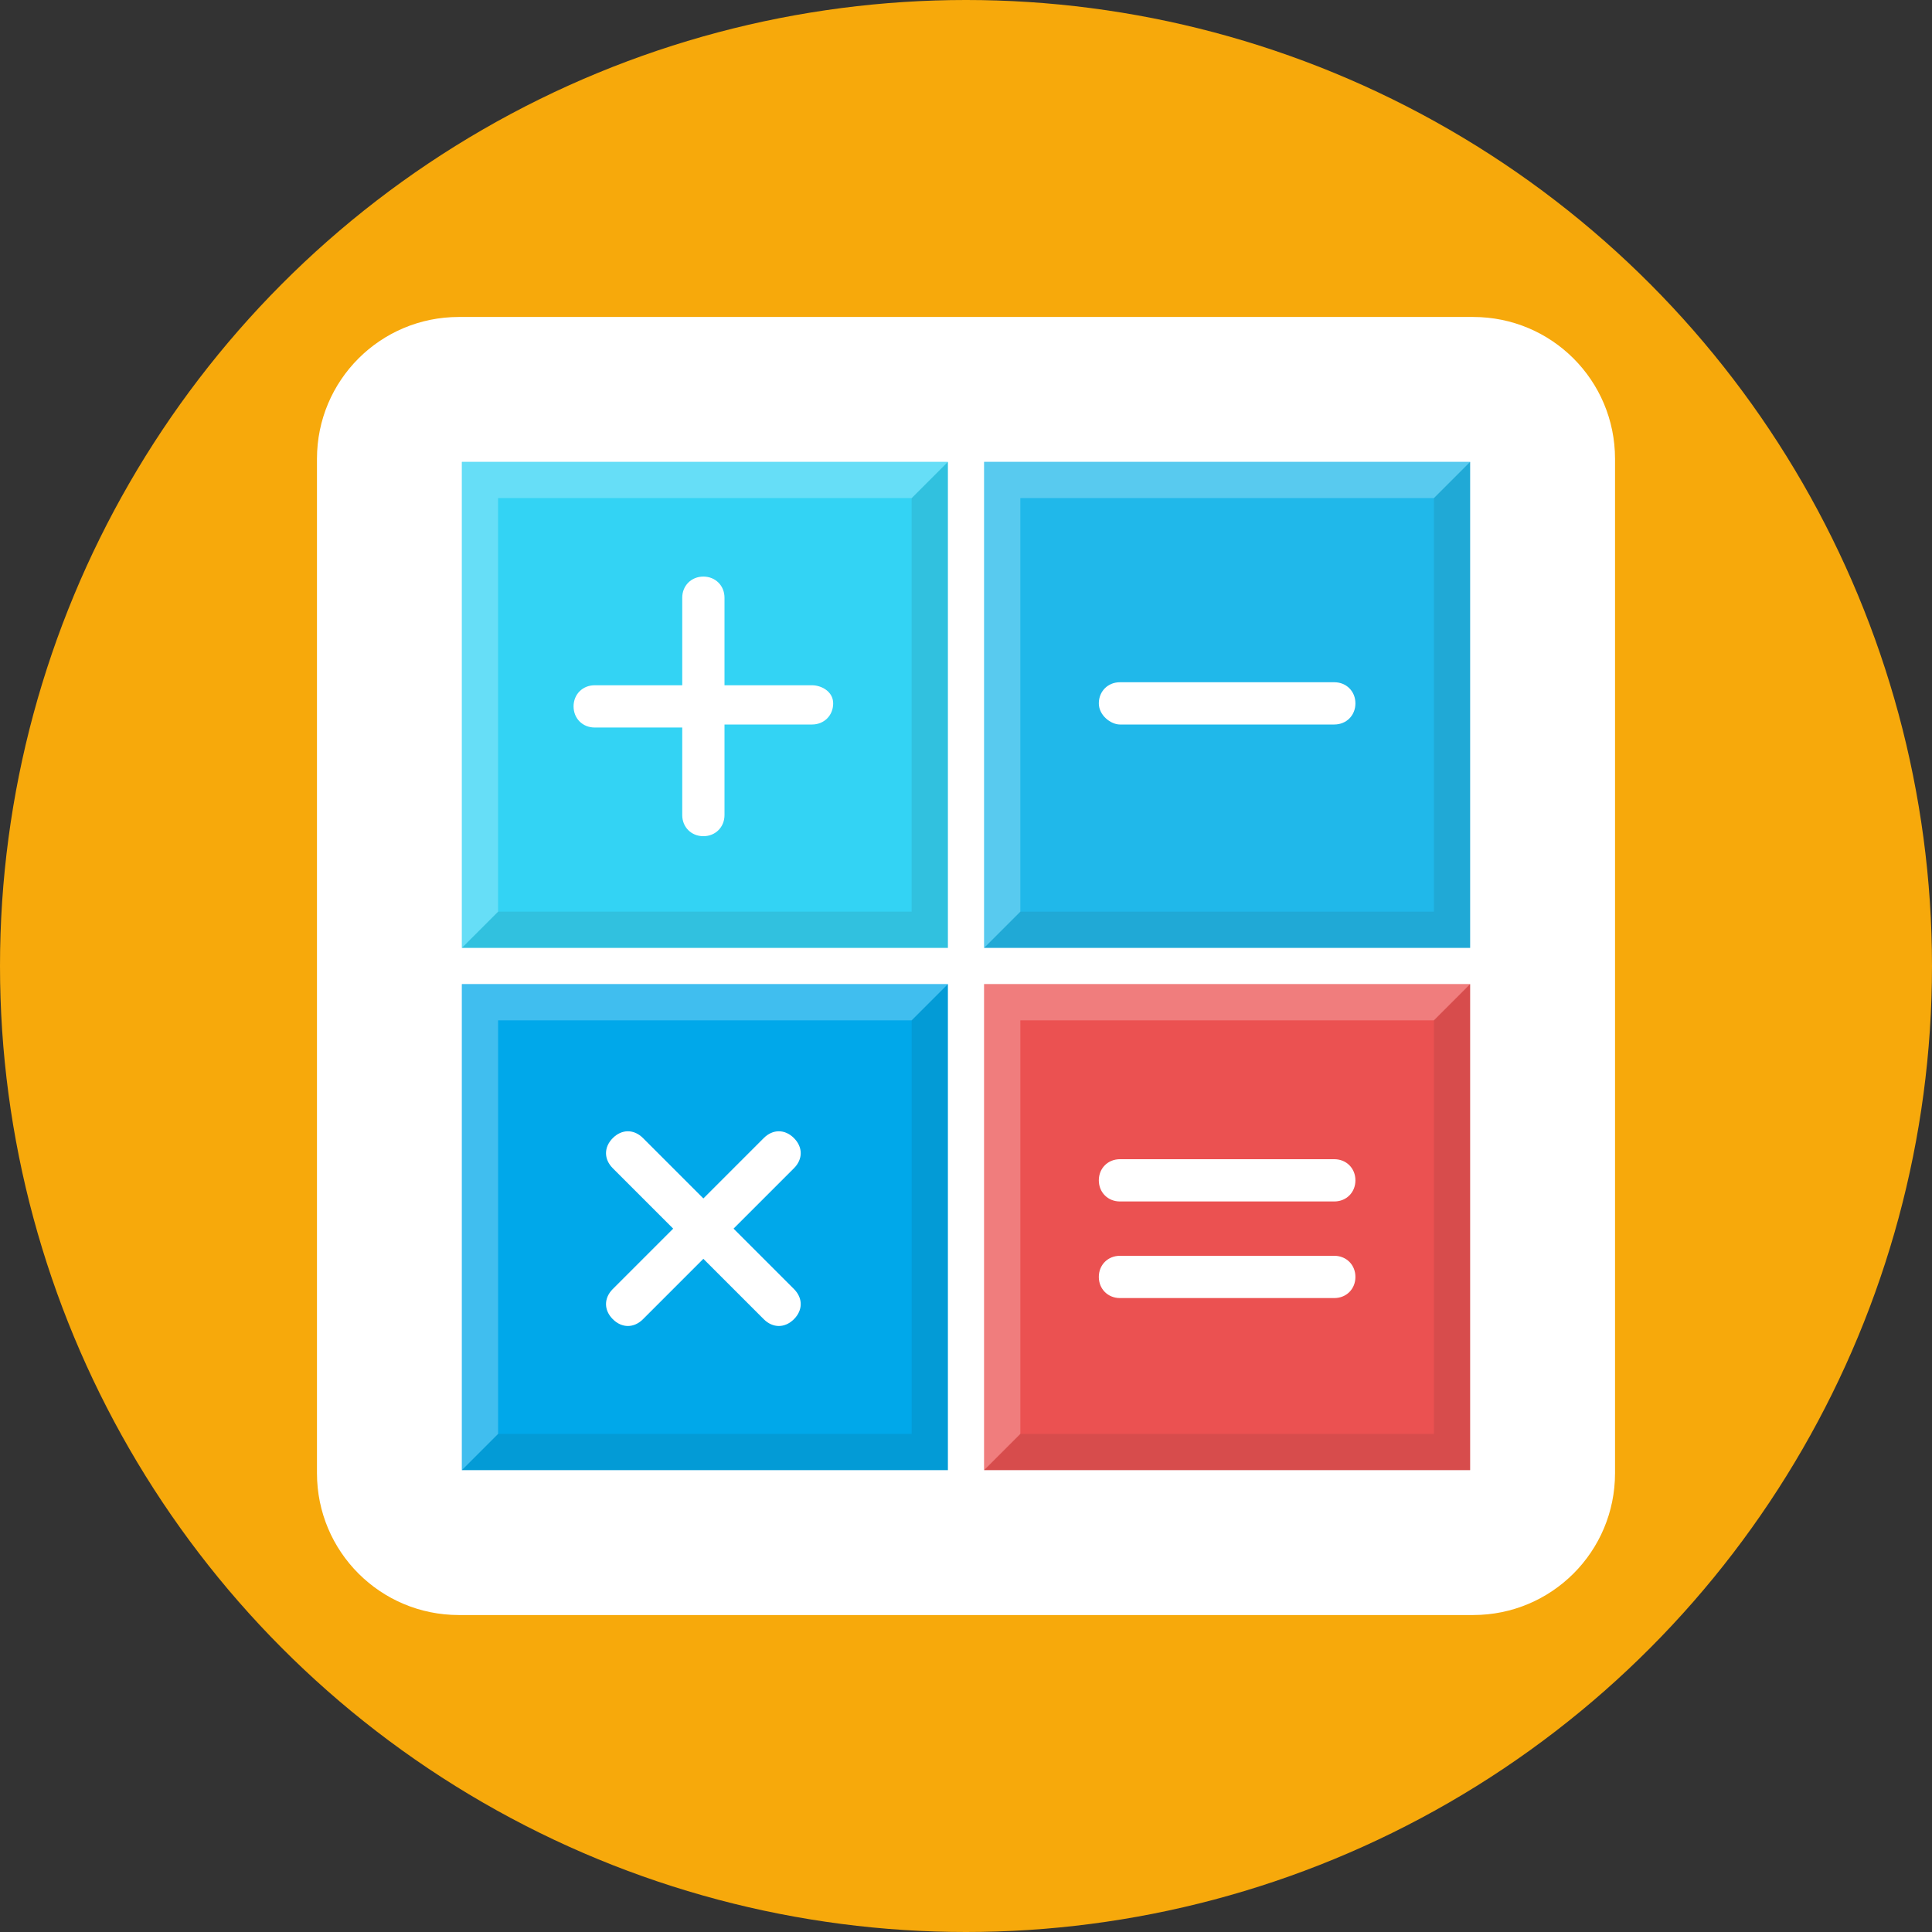 <?xml version="1.0" ?><svg id="Layer_1" style="enable-background:new 0 0 64 64;" version="1.1" viewBox="0 0 64 64" xml:space="preserve" xmlns="http://www.w3.org/2000/svg" xmlns:xlink="http://www.w3.org/1999/xlink"><rect x="0" y="0" width="64" height="64" fill="#333333" stroke="none"/><style type="text/css">
	.st0{fill:#62BEE7;}
	.st1{fill:#474E5E;}
	.st2{fill:#F3EEE4;}
	.st3{fill:#FFFFFF;}
	.st4{fill:#E8DCCA;}
	.st5{opacity:0.1;fill:#231F20;}
	.st6{fill:#506268;}
	.st7{fill:#EB5151;}
	.st8{fill:#C64444;}
	.st9{fill:#9CCB5B;}
	.st10{fill:#404A4C;}
	.st11{fill:#676767;}
	.st12{fill:#E0E1E5;}
	.st13{fill:#9D9EA0;}
	.st14{fill:#B3B4B7;}
	.st15{opacity:0.1;}
	.st16{fill:#231F20;}
	.st17{fill:#FACC20;}
	.st18{fill:#FDEF34;}
	.st19{fill:#F7A90B;}
	.st20{fill:#20B8EA;}
	.st21{fill:#00A8EA;}
	.st22{fill:#33D3F4;}
	.st23{opacity:0.25;fill:#FFFFFF;}
	.st24{fill:#CACBCE;}
	.st25{fill:#2E3545;}
	.st26{fill:#8DAF4A;}
	.st27{fill:#F9C2AF;}
	.st28{fill:#AFDDF4;}
	.st29{fill:#677177;}
	.st30{fill:#FFEDB3;}
	.st31{fill:#695652;}
	.st32{fill:#30A7BF;}
	.st33{fill:#4D5556;}
	.st34{opacity:0.35;}
	.st35{fill:#FFCB04;}
	.st36{fill:#99E9FA;}
	.st37{opacity:0.2;}
	.st38{opacity:3.000000e-02;}
	.st39{fill:#9ECA5B;}
	.st40{fill:#98BA56;}
	.st41{fill:#40EEFF;}
	.st42{fill:#FF6A52;}
	.st43{opacity:0.1;fill:#FFFFFF;}
	.st44{opacity:0.4;}
	.st45{fill:#57606D;}
	.st46{fill:#BACA5B;}
	.st47{opacity:0.25;}
	.st48{opacity:5.000000e-02;fill:#231F20;}
	.st49{opacity:0.2;fill:#FFFFFF;}
	.st50{opacity:0.3;}
	.st51{fill:#FFD82F;}
	.st52{fill:#F4C121;}
	.st53{fill:#EF9D0A;}
	.st54{fill:#F9E532;}
	.st55{fill:#F4C01E;}
	.st56{fill:#FFE14D;}
	.st57{fill:#B7C156;}
	.st58{fill:#DBA92C;}
	.st59{fill:#363D4D;}
	.st60{fill:#3F4656;}
	.st61{fill:#463E33;}
	.st62{fill:none;}
	.st63{opacity:4.000000e-02;}
	.st64{fill:#4DB6AC;}
	.st65{fill:#CADE49;}
	.st66{fill:#9FD343;}
	.st67{fill:#AAD643;}
	.st68{fill:#82C736;}
	.st69{opacity:0.3;fill:#FFFFFF;}
	.st70{fill:#FFD640;}
	.st71{opacity:0.5;}
	.st72{opacity:0.6;}
</style><g><circle class="st19" cx="32" cy="32" r="32"/><g><path class="st3" d="M48.8,10.5H15.2c-2.6,0-4.7,2.1-4.7,4.7v33.6c0,2.6,2.1,4.7,4.7,4.7h33.6c2.6,0,4.7-2.1,4.7-4.7V15.2    C53.5,12.6,51.4,10.5,48.8,10.5z"/><rect class="st20" height="16.1" width="16.1" x="32.6" y="15.3"/><rect class="st7" height="16.1" width="16.1" x="32.6" y="32.6"/><rect class="st21" height="16.1" width="16.1" x="15.3" y="32.6"/><rect class="st22" height="16.1" width="16.1" x="15.3" y="15.3"/><g><polygon class="st5" points="30.2,30.2 16.5,30.2 15.3,31.4 31.4,31.4 31.4,15.3 30.2,16.5    "/><polygon class="st23" points="16.5,16.5 30.2,16.5 31.4,15.3 15.3,15.3 15.3,31.4 16.5,30.2    "/></g><g><polygon class="st5" points="47.5,30.2 33.8,30.2 32.6,31.4 48.7,31.4 48.7,15.3 47.5,16.5    "/><polygon class="st23" points="33.8,16.5 47.5,16.5 48.7,15.3 32.6,15.3 32.6,31.4 33.8,30.2    "/></g><g><polygon class="st5" points="30.2,47.5 16.5,47.5 15.3,48.7 31.4,48.7 31.4,32.6 30.2,33.8    "/><polygon class="st23" points="16.5,33.8 30.2,33.8 31.4,32.6 15.3,32.6 15.3,48.7 16.5,47.5    "/></g><g><polygon class="st5" points="47.5,47.5 33.8,47.5 32.6,48.7 48.7,48.7 48.7,32.6 47.5,33.8    "/><polygon class="st23" points="33.8,33.8 47.5,33.8 48.7,32.6 32.6,32.6 32.6,48.7 33.8,47.5    "/></g><g><path class="st3" d="M26.9,22.7H24v-2.9c0-0.4-0.3-0.7-0.7-0.7s-0.7,0.3-0.7,0.7v2.9h-2.9c-0.4,0-0.7,0.3-0.7,0.7     s0.3,0.7,0.7,0.7h2.9v2.9c0,0.4,0.3,0.7,0.7,0.7s0.7-0.3,0.7-0.7V24h2.9c0.4,0,0.7-0.3,0.7-0.7S27.2,22.7,26.9,22.7z"/><path class="st3" d="M24.3,40.7l2-2c0.3-0.3,0.3-0.7,0-1c-0.3-0.3-0.7-0.3-1,0l-2,2l-2-2c-0.3-0.3-0.7-0.3-1,0     c-0.3,0.3-0.3,0.7,0,1l2,2l-2,2c-0.3,0.3-0.3,0.7,0,1c0.3,0.3,0.7,0.3,1,0l2-2l2,2c0.3,0.3,0.7,0.3,1,0c0.3-0.3,0.3-0.7,0-1     L24.3,40.7z"/><path class="st3" d="M37.1,24h7.1c0.4,0,0.7-0.3,0.7-0.7s-0.3-0.7-0.7-0.7h-7.1c-0.4,0-0.7,0.3-0.7,0.7S36.8,24,37.1,24z"/><path class="st3" d="M44.2,41.6h-7.1c-0.4,0-0.7,0.3-0.7,0.7c0,0.4,0.3,0.7,0.7,0.7h7.1c0.4,0,0.7-0.3,0.7-0.7     C44.9,41.9,44.6,41.6,44.2,41.6z"/><path class="st3" d="M44.2,38.4h-7.1c-0.4,0-0.7,0.3-0.7,0.7c0,0.4,0.3,0.7,0.7,0.7h7.1c0.4,0,0.7-0.3,0.7-0.7     C44.9,38.7,44.6,38.4,44.2,38.4z"/></g></g></g></svg>